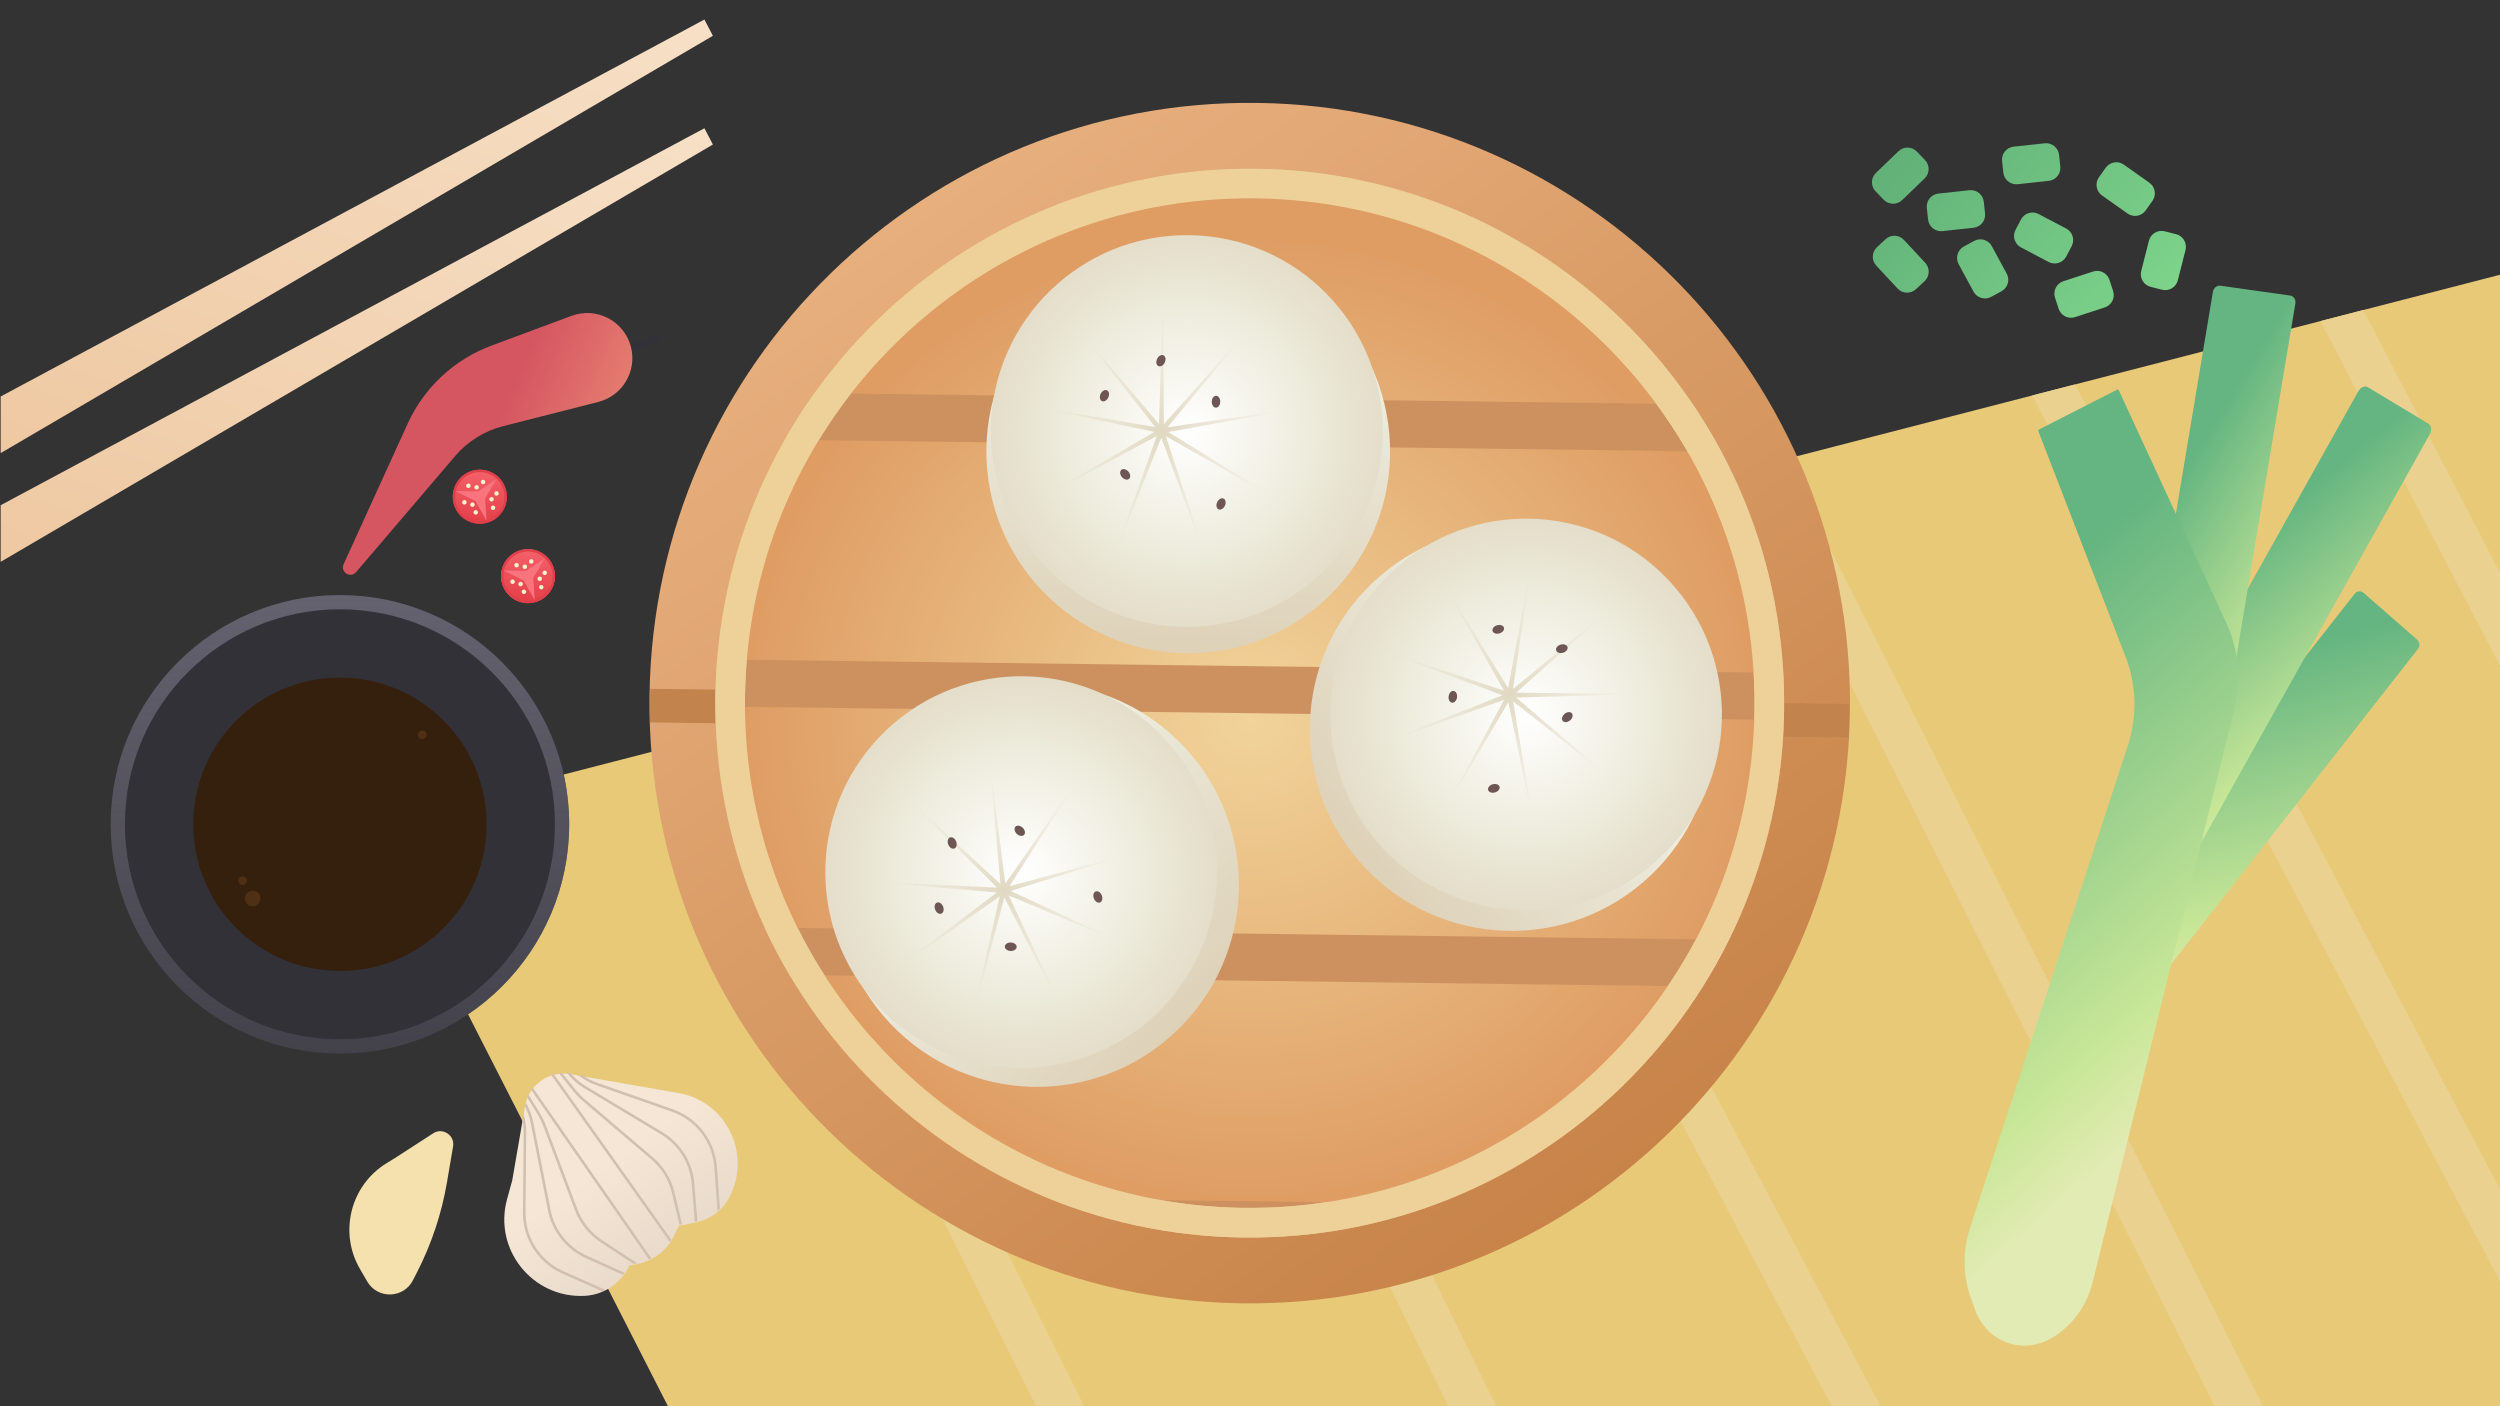 <svg width="1920" height="1080" fill="none" xmlns="http://www.w3.org/2000/svg">
<rect width="100%" height="100%" fill="#333333" stroke="none"/>
<g clip-path="url(#clip0_70:301)">
<path d="M1920 1080V211L285 633L513 1080H1920Z" fill="#E8C978"/>
<path fill-rule="evenodd" clip-rule="evenodd" d="M1814.97 238.107L1920 439.846V511.417L1782.13 246.585L1814.97 238.107ZM1593.62 295.241L1920 913.365V984.147L1560.73 303.73L1593.62 295.241ZM1370.83 352.742L1737.96 1080H1700.94L1338.08 361.196L1370.83 352.742ZM1096.29 423.603L1444.23 1080H1406.82L1063.39 432.095L1096.29 423.603ZM857.622 485.204L1149.19 1080H1112.38L824.948 493.637L857.622 485.204ZM572.166 558.881L832.726 1080H795.775L539.439 567.328L572.166 558.881Z" fill="#EAD18F"/>
<path d="M1420.76 545.831C1417.54 800.414 1208.55 1004.18 953.963 1000.96C699.38 997.741 495.611 788.75 498.832 534.167C502.053 279.584 711.044 75.815 965.627 79.036C1220.21 82.257 1423.98 291.248 1420.76 545.831Z" fill="url(#paint0_linear_70:301)"/>
<path fill-rule="evenodd" clip-rule="evenodd" d="M499.414 529.012L1420.31 540.663L1419.98 566.472L499.087 554.822L499.414 529.012Z" fill="#C2844C"/>
<path d="M1370.17 545.191C1367.3 771.836 1181.25 953.243 954.603 950.375C727.959 947.508 546.552 761.452 549.419 534.808C552.287 308.163 738.343 126.756 964.987 129.624C1191.63 132.491 1373.04 318.547 1370.17 545.191Z" fill="#CC915E"/>
<path fill-rule="evenodd" clip-rule="evenodd" d="M954.891 927.663C1168.99 930.372 1344.75 759.005 1347.46 544.904C1350.17 330.804 1178.8 155.045 964.7 152.336C750.599 149.628 574.841 320.994 572.132 535.095C569.423 749.195 740.79 924.954 954.891 927.663ZM954.603 950.375C1181.25 953.243 1367.3 771.836 1370.17 545.191C1373.04 318.547 1191.63 132.491 964.987 129.624C738.343 126.756 552.287 308.163 549.419 534.808C546.552 761.452 727.959 947.508 954.603 950.375Z" fill="#E8CA8F"/>
<path fill-rule="evenodd" clip-rule="evenodd" d="M1322 346.847C1349.35 398.034 1366.16 455.66 1369.56 516.788L550.745 506.429C555.691 445.406 573.954 388.223 602.595 337.745L1322 346.847ZM1041.97 137.825C1149.17 159.605 1240.99 223.093 1300.04 310.43L625.472 301.895C686.703 216.08 780.106 154.936 887.819 135.875L1041.97 137.825ZM1327.88 721.74C1353.15 670.633 1368.12 613.469 1370 552.933L549.393 542.551C549.747 603.116 563.256 660.64 587.234 712.369L1327.88 721.74ZM1307.82 757.626L606.373 748.751C651.955 825.757 722.019 886.66 805.988 920.616L1103.92 924.385C1188.72 892.565 1260.31 833.454 1307.82 757.626Z" fill="url(#paint1_radial_70:301)"/>
<path fill-rule="evenodd" clip-rule="evenodd" d="M954.891 927.663C1168.99 930.372 1344.75 759.005 1347.46 544.904C1350.17 330.804 1178.8 155.045 964.7 152.336C750.599 149.628 574.841 320.994 572.132 535.095C569.423 749.195 740.79 924.954 954.891 927.663ZM954.603 950.375C1181.25 953.243 1367.3 771.836 1370.17 545.191C1373.04 318.547 1191.63 132.491 964.987 129.624C738.343 126.756 552.287 308.163 549.419 534.808C546.552 761.452 727.959 947.508 954.603 950.375Z" fill="#EED199"/>
<circle cx="912.564" cy="346.687" r="155.012" transform="rotate(0.725 912.564 346.687)" fill="url(#paint2_linear_70:301)"/>
<circle cx="911.46" cy="331.039" r="150.453" transform="rotate(0.725 911.46 331.039)" fill="url(#paint3_radial_70:301)"/>
<path d="M893.273 223.985L893.85 325.696L961.611 249.842L896.674 328.127L997.34 313.575L897.274 331.805L983.743 385.365L895.37 335.008L927.182 431.619L891.853 336.238L854.122 430.694L888.368 334.92L798.749 383.024L886.545 331.669L786.973 310.914L887.239 328.008L824.303 248.104L890.123 325.649L893.273 223.985Z" fill="url(#paint4_radial_70:301)"/>
<path fill-rule="evenodd" clip-rule="evenodd" d="M894.543 278.41C893.467 280.686 891.276 281.908 889.65 281.14C888.024 280.371 887.578 277.903 888.654 275.626C889.73 273.35 891.921 272.127 893.547 272.896C895.173 273.665 895.619 276.133 894.543 278.41ZM846.271 308.019C847.897 308.788 850.088 307.566 851.164 305.289C852.24 303.013 851.794 300.544 850.168 299.776C848.542 299.007 846.351 300.229 845.275 302.506C844.199 304.782 844.645 307.251 846.271 308.019ZM937.147 308.568C937.115 311.086 935.632 313.109 933.833 313.086C932.035 313.063 930.603 311.004 930.635 308.486C930.666 305.968 932.15 303.945 933.949 303.968C935.747 303.991 937.179 306.05 937.147 308.568ZM866.606 362.184C868.252 364.09 868.482 366.588 867.121 367.763C865.76 368.939 863.322 368.347 861.677 366.441C860.031 364.536 859.8 362.038 861.161 360.862C862.523 359.687 864.96 360.279 866.606 362.184ZM935.807 391.15C937.433 391.919 939.624 390.697 940.7 388.42C941.776 386.144 941.33 383.675 939.704 382.907C938.078 382.138 935.887 383.36 934.811 385.637C933.735 387.913 934.181 390.382 935.807 391.15Z" fill="#6D5654"/>
<circle cx="1160.96" cy="559.91" r="155.012" transform="rotate(49.437 1160.96 559.91)" fill="url(#paint5_linear_70:301)"/>
<circle cx="1171.99" cy="548.755" r="150.453" transform="rotate(49.437 1171.99 548.755)" fill="url(#paint6_radial_70:301)"/>
<path d="M1240.43 464.452L1164.39 531.998L1266.1 532.862L1164.42 535.724L1241.78 601.764L1162.06 538.602L1178.87 638.916L1158.39 539.285L1106.79 626.936L1155.15 537.454L1059.28 571.428L1153.84 533.965L1058.56 498.366L1155.08 530.451L1104.97 441.936L1158.29 528.556L1176.8 428.542L1161.96 529.167L1240.43 464.452Z" fill="url(#paint7_radial_70:301)"/>
<path fill-rule="evenodd" clip-rule="evenodd" d="M1200.38 501.315C1197.96 502.008 1195.59 501.169 1195.1 499.44C1194.6 497.711 1196.16 495.747 1198.58 495.054C1201 494.36 1203.37 495.2 1203.86 496.928C1204.36 498.657 1202.8 500.621 1200.38 501.315ZM1146.28 484.581C1146.77 486.31 1149.14 487.15 1151.56 486.456C1153.98 485.763 1155.54 483.799 1155.04 482.07C1154.55 480.341 1152.18 479.502 1149.76 480.195C1147.34 480.889 1145.78 482.853 1146.28 484.581ZM1205.83 553.23C1203.91 554.867 1201.42 555.087 1200.25 553.721C1199.08 552.354 1199.68 549.919 1201.59 548.282C1203.5 546.644 1206 546.425 1207.17 547.791C1208.34 549.157 1207.74 551.592 1205.83 553.23ZM1118.99 535.601C1118.65 538.095 1116.92 539.917 1115.14 539.67C1113.36 539.422 1112.2 537.2 1112.54 534.706C1112.89 532.212 1114.61 530.391 1116.39 530.638C1118.17 530.885 1119.34 533.107 1118.99 535.601ZM1142.89 606.714C1143.38 608.443 1145.75 609.282 1148.17 608.588C1150.59 607.895 1152.15 605.931 1151.65 604.202C1151.16 602.473 1148.8 601.634 1146.37 602.327C1143.95 603.021 1142.39 604.985 1142.89 606.714Z" fill="#6D5654"/>
<circle cx="796.471" cy="679.694" r="155.012" transform="rotate(-46.178 796.471 679.694)" fill="url(#paint8_linear_70:301)"/>
<circle cx="784.292" cy="669.81" r="150.453" transform="rotate(-46.178 784.292 669.81)" fill="url(#paint9_radial_70:301)"/>
<path d="M693.696 609.946L768.359 679.019L759.267 577.713L772.064 678.617L830.217 595.169L775.16 680.692L873.347 654.146L776.198 684.27L868.477 727.05L774.693 687.679L817.885 779.766L771.349 689.323L745.243 787.629L767.73 688.433L684.543 746.96L765.531 685.425L664.185 676.787L765.779 681.707L693.696 609.946Z" fill="url(#paint10_radial_70:301)"/>
<path fill-rule="evenodd" clip-rule="evenodd" d="M734.3 646.202C735.227 648.543 734.623 650.978 732.951 651.64C731.278 652.302 729.171 650.941 728.244 648.6C727.317 646.259 727.921 643.824 729.593 643.162C731.265 642.5 733.373 643.861 734.3 646.202ZM722.941 701.679C724.613 701.017 725.217 698.582 724.29 696.241C723.363 693.9 721.256 692.539 719.584 693.201C717.912 693.863 717.308 696.298 718.235 698.639C719.162 700.98 721.269 702.341 722.941 701.679ZM785.434 635.698C787.25 637.441 787.713 639.907 786.468 641.204C785.223 642.502 782.74 642.14 780.924 640.397C779.107 638.653 778.644 636.188 779.889 634.89C781.135 633.593 783.617 633.954 785.434 635.698ZM776.385 723.841C778.901 723.941 780.883 725.479 780.811 727.277C780.74 729.074 778.642 730.449 776.126 730.349C773.61 730.249 771.629 728.71 771.7 726.913C771.772 725.116 773.87 723.741 776.385 723.841ZM844.82 693.101C846.492 692.439 847.096 690.005 846.169 687.663C845.242 685.322 843.135 683.961 841.463 684.624C839.791 685.286 839.186 687.72 840.114 690.062C841.041 692.403 843.148 693.764 844.82 693.101Z" fill="#6D5654"/>
<path d="M437.117 633.059C437.117 730.293 358.293 809.117 261.059 809.117C163.824 809.117 85 730.293 85 633.059C85 535.824 163.824 457 261.059 457C358.293 457 437.117 535.824 437.117 633.059Z" fill="#323138"/>
<path fill-rule="evenodd" clip-rule="evenodd" d="M261.059 798.182C352.254 798.182 426.182 724.254 426.182 633.059C426.182 541.864 352.254 467.935 261.059 467.935C169.864 467.935 95.935 541.864 95.935 633.059C95.935 724.254 169.864 798.182 261.059 798.182ZM261.059 809.117C358.293 809.117 437.117 730.293 437.117 633.059C437.117 535.824 358.293 457 261.059 457C163.824 457 85 535.824 85 633.059C85 730.293 163.824 809.117 261.059 809.117Z" fill="url(#paint11_linear_70:301)"/>
<circle cx="261.059" cy="633.059" r="112.634" fill="#351F0D"/>
<circle cx="194" cy="690" r="6" fill="#503014"/>
<circle cx="186.281" cy="676.281" r="3.281" fill="#503014"/>
<circle cx="324.281" cy="564.281" r="3.281" fill="#503014"/>
<path fill-rule="evenodd" clip-rule="evenodd" d="M1650.7 140.307C1655.21 143.497 1656.28 149.738 1653.09 154.246L1647.89 161.592C1644.7 166.1 1638.46 167.168 1633.95 163.977L1614.36 150.111C1609.85 146.921 1608.78 140.68 1611.97 136.172L1617.17 128.826C1620.36 124.318 1626.61 123.25 1631.11 126.441L1650.7 140.307ZM1581.35 118.928C1580.76 113.436 1575.82 109.465 1570.33 110.057L1546.47 112.629C1540.98 113.221 1537.01 118.152 1537.6 123.643L1538.57 132.591C1539.16 138.082 1544.09 142.053 1549.58 141.462L1573.44 138.89C1578.93 138.298 1582.9 133.367 1582.31 127.876L1581.35 118.928ZM1591.05 189.04C1593.62 184.153 1591.75 178.106 1586.86 175.532L1565.63 164.348C1560.74 161.775 1554.69 163.65 1552.12 168.536L1547.93 176.499C1545.35 181.386 1547.23 187.433 1552.11 190.007L1573.35 201.191C1578.23 203.765 1584.28 201.89 1586.86 197.003L1591.05 189.04ZM1512.54 146.086C1518.03 145.494 1522.96 149.466 1523.55 154.957L1524.52 163.905C1525.11 169.396 1521.14 174.327 1515.65 174.919L1491.78 177.491C1486.29 178.083 1481.36 174.111 1480.77 168.62L1479.81 159.672C1479.21 154.181 1483.18 149.25 1488.68 148.658L1512.54 146.086ZM1620.06 214.923C1618.35 209.674 1612.7 206.811 1607.45 208.529L1584.64 215.994C1579.39 217.712 1576.53 223.36 1578.25 228.609L1581.05 237.162C1582.76 242.411 1588.41 245.274 1593.66 243.556L1616.47 236.091C1621.72 234.373 1624.58 228.725 1622.86 223.476L1620.06 214.923ZM1472.16 116.419C1468.33 112.438 1462 112.313 1458.02 116.141L1440.72 132.774C1436.74 136.602 1436.61 142.933 1440.44 146.914L1446.68 153.402C1450.51 157.383 1456.84 157.508 1460.82 153.68L1478.12 137.046C1482.1 133.219 1482.23 126.888 1478.4 122.907L1472.16 116.419ZM1440.98 204.004C1437.22 199.961 1437.45 193.634 1441.49 189.871L1448.08 183.739C1452.12 179.977 1458.45 180.204 1462.21 184.247L1478.56 201.815C1482.33 205.858 1482.1 212.186 1478.06 215.948L1471.47 222.08C1467.42 225.842 1461.1 225.615 1457.33 221.572L1440.98 204.004ZM1662.52 177.645C1657.17 176.286 1651.73 179.523 1650.37 184.876L1644.46 208.137C1643.1 213.49 1646.34 218.931 1651.69 220.291L1660.41 222.507C1665.76 223.867 1671.21 220.63 1672.57 215.277L1678.47 192.016C1679.83 186.663 1676.6 181.221 1671.24 179.861L1662.52 177.645ZM1541.15 210.153C1543.78 215.01 1541.98 221.079 1537.12 223.709L1529.21 227.994C1524.35 230.624 1518.28 228.819 1515.65 223.963L1504.22 202.859C1501.59 198.002 1503.4 191.933 1508.25 189.303L1516.17 185.018C1521.03 182.388 1527.09 184.193 1529.72 189.049L1541.15 210.153Z" fill="url(#paint12_linear_70:301)"/>
<path d="M1808.51 455.817C1810.14 453.735 1813.16 453.533 1815.26 455.364L1856.26 491.182C1858.35 493.013 1858.73 496.186 1857.1 498.267L1665.05 743.484C1663.42 745.566 1660.4 745.769 1658.3 743.937L1617.3 708.119C1615.2 706.288 1614.83 703.115 1616.46 701.034L1808.51 455.817Z" fill="url(#paint13_linear_70:301)"/>
<path d="M1811.31 300.309C1812.99 297.31 1816.27 296.035 1818.64 297.461L1864.91 325.353C1867.28 326.78 1867.84 330.367 1866.16 333.366L1668.39 686.646C1666.71 689.645 1663.43 690.92 1661.06 689.493L1614.79 661.601C1612.42 660.175 1611.86 656.588 1613.54 653.589L1811.31 300.309Z" fill="url(#paint14_linear_70:301)"/>
<path d="M1699.53 224.053C1700.02 221.12 1702.63 219.055 1705.37 219.441L1758.79 226.972C1761.52 227.357 1763.34 230.047 1762.85 232.979L1705.22 578.399C1704.73 581.331 1702.12 583.396 1699.38 583.011L1645.96 575.479C1643.23 575.094 1641.41 572.405 1641.9 569.472L1699.53 224.053Z" fill="url(#paint15_linear_70:301)"/>
<path d="M1625.92 299.275L1566.01 329.812C1565.51 330.068 1565.27 330.693 1565.48 331.221L1632.66 504.989C1640.93 526.367 1641.42 550.596 1634.05 573.112L1513 942.959C1507.23 960.586 1507.41 979.531 1513.49 996.448L1516.96 1006.1C1525.79 1030.64 1552.95 1040.7 1575.43 1027.75C1591.06 1018.74 1602.6 1003.16 1607.09 984.997L1715.82 544.932C1721.38 522.452 1719.29 498.969 1709.94 478.726L1627.22 299.729C1626.99 299.223 1626.41 299.023 1625.92 299.275Z" fill="url(#paint16_linear_70:301)"/>
<path d="M350.173 371.749C355.555 361.631 368.121 357.791 378.24 363.173C388.358 368.555 392.198 381.121 386.815 391.239C381.433 401.358 368.868 405.198 358.749 399.815C348.631 394.433 344.791 381.868 350.173 371.749Z" fill="url(#paint17_linear_70:301)"/>
<path fill-rule="evenodd" clip-rule="evenodd" d="M377.383 364.784C368.154 359.875 356.693 363.377 351.784 372.606C346.875 381.835 350.377 393.296 359.606 398.205C368.835 403.114 380.296 399.612 385.205 390.383C390.114 381.154 386.612 369.693 377.383 364.784ZM378.24 363.173C368.121 357.791 355.555 361.631 350.173 371.749C344.791 381.868 348.631 394.433 358.749 399.815C368.868 405.198 381.433 401.358 386.815 391.239C392.198 381.121 388.358 368.555 378.24 363.173Z" fill="#E03F49"/>
<path d="M349.744 377.163L367.016 377.393L381.399 367.828L372.563 382.67L373.656 399.909L365.22 384.836L349.744 377.163Z" fill="#F9747C"/>
<circle cx="377.524" cy="383.479" r="1.698" transform="rotate(-76.43 377.524 383.479)" fill="#F3F4CB"/>
<circle cx="362.838" cy="387.572" r="1.715" transform="rotate(41.565 362.838 387.572)" fill="#F3F4CB"/>
<circle r="1.715" transform="matrix(0.968 -0.249 -0.249 -0.968 366.047 374.277)" fill="#F3F4CB"/>
<circle cx="378.675" cy="389.968" r="1.698" transform="rotate(-76.43 378.675 389.968)" fill="#F3F4CB"/>
<circle cx="356.655" cy="385.757" r="1.715" transform="rotate(41.565 356.655 385.757)" fill="#F3F4CB"/>
<circle r="1.715" transform="matrix(0.968 -0.249 -0.249 -0.968 359.716 373.073)" fill="#F3F4CB"/>
<circle cx="381.332" cy="378.964" r="1.698" transform="rotate(-76.43 381.332 378.964)" fill="#F3F4CB"/>
<circle cx="365.381" cy="393.493" r="1.715" transform="rotate(41.565 365.381 393.493)" fill="#F3F4CB"/>
<circle r="1.715" transform="matrix(0.968 -0.249 -0.249 -0.968 371.011 370.168)" fill="#F3F4CB"/>
<path d="M387.173 432.749C392.555 422.631 405.121 418.791 415.24 424.173C425.358 429.555 429.198 442.121 423.815 452.239C418.433 462.358 405.868 466.198 395.749 460.815C385.631 455.433 381.791 442.868 387.173 432.749Z" fill="url(#paint18_linear_70:301)"/>
<path fill-rule="evenodd" clip-rule="evenodd" d="M414.383 425.784C405.154 420.875 393.693 424.377 388.784 433.606C383.875 442.835 387.377 454.296 396.606 459.205C405.835 464.114 417.296 460.612 422.205 451.383C427.114 442.154 423.612 430.693 414.383 425.784ZM415.24 424.173C405.121 418.791 392.555 422.631 387.173 432.749C381.791 442.868 385.631 455.433 395.749 460.815C405.868 466.198 418.433 462.358 423.815 452.239C429.198 442.121 425.358 429.555 415.24 424.173Z" fill="#E03F49"/>
<path d="M386.744 438.163L404.016 438.393L418.399 428.828L409.563 443.67L410.656 460.909L402.22 445.836L386.744 438.163Z" fill="#F9747C"/>
<circle cx="414.524" cy="444.479" r="1.698" transform="rotate(-76.43 414.524 444.479)" fill="#F3F4CB"/>
<circle cx="399.838" cy="448.572" r="1.715" transform="rotate(41.565 399.838 448.572)" fill="#F3F4CB"/>
<circle r="1.715" transform="matrix(0.968 -0.249 -0.249 -0.968 403.047 435.277)" fill="#F3F4CB"/>
<circle cx="415.675" cy="450.968" r="1.698" transform="rotate(-76.43 415.675 450.968)" fill="#F3F4CB"/>
<circle cx="393.655" cy="446.757" r="1.715" transform="rotate(41.565 393.655 446.757)" fill="#F3F4CB"/>
<circle r="1.715" transform="matrix(0.968 -0.249 -0.249 -0.968 396.716 434.073)" fill="#F3F4CB"/>
<circle cx="418.332" cy="439.964" r="1.698" transform="rotate(-76.43 418.332 439.964)" fill="#F3F4CB"/>
<circle cx="402.381" cy="454.493" r="1.715" transform="rotate(41.565 402.381 454.493)" fill="#F3F4CB"/>
<circle r="1.715" transform="matrix(0.968 -0.249 -0.249 -0.968 408.011 431.168)" fill="#F3F4CB"/>
<path d="M0.5 348V304.5L541 15L547.5 27.5L0.5 348Z" fill="url(#paint19_linear_70:301)"/>
<path d="M0.5 431.5V388L541 98.5L547.5 111L0.5 431.5Z" fill="url(#paint20_linear_70:301)"/>
<path fill-rule="evenodd" clip-rule="evenodd" d="M507.493 259.249C506.982 257.751 505.353 256.951 503.855 257.462L470.746 268.76C469.248 269.271 468.448 270.9 468.959 272.398C469.47 273.896 471.099 274.696 472.597 274.185L505.706 262.887C507.204 262.376 508.004 260.747 507.493 259.249Z" fill="#323138"/>
<path d="M273.475 439.389L349.601 350.2C359.212 338.94 372.074 330.934 386.421 327.281L459.538 308.666C478.126 303.934 489.339 285.007 484.56 266.431C479.434 246.508 458.187 235.406 438.904 242.574L377.483 265.41C348.919 276.029 325.759 297.584 313.119 325.313L263.9 433.29C261.143 439.337 269.161 444.443 273.475 439.389Z" fill="url(#paint21_linear_70:301)"/>
<path d="M520.559 839.386L437.985 824.982C421.646 822.132 406.095 833.081 403.268 849.424L393.383 906.584L389.427 920.951C378.807 959.526 409.012 997.201 448.973 995.223C462.155 994.57 474.158 987.43 481.023 976.157L483.779 971.63L487.289 971.138C500.584 969.273 512.058 960.862 517.837 948.744L521.316 941.448L534.237 938.889C545.258 936.706 554.763 929.598 560.046 919.682C577.736 886.482 557.702 845.345 520.559 839.386Z" fill="url(#paint22_linear_70:301)"/>
<path fill-rule="evenodd" clip-rule="evenodd" d="M403.115 849.566L403.247 848.805C403.381 848.03 403.544 847.268 403.733 846.519C406.512 851.346 408.485 856.604 409.567 862.085L422.809 929.184C425.868 944.685 436.213 957.759 450.594 964.3L479.7 977.538C479.31 978.099 478.908 978.649 478.492 979.186L449.766 966.121C434.798 959.312 424.031 945.705 420.847 929.572L407.605 862.472C406.716 857.972 405.203 853.629 403.115 849.566ZM462.257 991.607C463.081 991.265 463.892 990.896 464.69 990.5L432.714 976.292C414.867 968.362 403.433 950.592 403.612 931.064L404.17 870.158C404.216 865.119 403.515 860.132 402.115 855.352L401.261 860.287C401.893 863.516 402.2 866.816 402.17 870.139L401.612 931.046C401.426 951.371 413.327 969.866 431.901 978.12L462.257 991.607ZM486.493 970.628L461.311 954.101C452.279 948.174 445.363 939.532 441.559 929.42L417.127 864.476C416.029 861.557 414.655 858.749 413.023 856.091L404.908 842.874C405.207 842.116 405.535 841.375 405.891 840.652L414.728 855.045C416.426 857.811 417.856 860.733 418.999 863.772L443.431 928.716C447.086 938.431 453.731 946.734 462.408 952.429L489.421 970.157C488.709 970.297 487.991 970.417 487.267 970.519L486.493 970.628ZM498.421 967.25L407.961 837.093C408.357 836.508 408.774 835.938 409.209 835.385L500.237 966.359C499.639 966.671 499.034 966.968 498.421 967.25ZM514.444 953.898L423.24 825.478C423.906 825.253 424.581 825.051 425.264 824.873L515.629 952.111C515.249 952.719 514.854 953.314 514.444 953.898ZM521.922 940.705L516.077 916.28C513.661 906.185 508.103 897.119 500.202 890.387L447.387 845.384C444.917 843.279 442.652 840.942 440.626 838.406L429.211 824.125C430.007 824.03 430.81 823.966 431.619 823.934L442.188 837.158C444.135 839.594 446.311 841.839 448.685 843.862L501.5 888.865C509.722 895.871 515.508 905.308 518.022 915.814L523.885 940.316L521.922 940.705ZM533.62 938.388L531.25 909.19C529.972 893.443 521.18 879.278 507.635 871.145L448.999 835.938C443.784 832.807 439.177 828.771 435.39 824.027C436.244 824.101 437.103 824.213 437.963 824.363L438.328 824.427C441.687 828.277 445.633 831.584 450.028 834.223L508.664 869.43C522.762 877.895 531.913 892.638 533.244 909.029L535.593 937.97C535.136 938.078 534.677 938.178 534.216 938.27L533.62 938.388ZM551.035 930.169L548.594 896.434C547.185 876.956 534.344 860.175 515.912 853.722L458.423 833.598C452.974 831.69 447.92 828.883 443.458 825.322L447.887 826.094C451.344 828.425 455.104 830.317 459.084 831.71L516.572 851.835C535.757 858.55 549.122 876.017 550.589 896.29L552.918 928.472C552.309 929.059 551.681 929.625 551.035 930.169Z" fill="#D1C0AF"/>
<path d="M332.664 870.394L303.299 889.402L297.026 893.238C269.22 910.242 260.073 946.335 276.426 974.529L282.023 984.181C289.965 997.873 309.911 997.351 317.126 983.262L320.313 977.038C331.449 955.29 339.199 931.969 343.295 907.881L347.957 880.465C349.416 871.882 339.972 865.663 332.664 870.394Z" fill="#F5E1AE"/>
</g>
<defs>
<linearGradient id="paint0_linear_70:301" x1="1346.74" y1="1091.12" x2="627.885" y2="86.637" gradientUnits="userSpaceOnUse">
<stop stop-color="#C0793C"/>
<stop offset="1" stop-color="#EBB484"/>
</linearGradient>
<radialGradient id="paint1_radial_70:301" cx="0" cy="0" r="1" gradientUnits="userSpaceOnUse" gradientTransform="translate(960.161 551.878) rotate(90.725) scale(370.658 387.151)">
<stop stop-color="#F1D49A"/>
<stop offset="1" stop-color="#DF9D64"/>
</radialGradient>
<linearGradient id="paint2_linear_70:301" x1="934.709" y1="688.144" x2="942.209" y2="288.146" gradientUnits="userSpaceOnUse">
<stop stop-color="#CFB996"/>
<stop offset="1" stop-color="#EEEDDF"/>
</linearGradient>
<radialGradient id="paint3_radial_70:301" cx="0" cy="0" r="1" gradientUnits="userSpaceOnUse" gradientTransform="translate(911.46 331.039) rotate(90) scale(171.62)">
<stop stop-color="white"/>
<stop offset="0.565" stop-color="#EDEBDB"/>
<stop offset="0.951" stop-color="#E2DAC5"/>
</radialGradient>
<radialGradient id="paint4_radial_70:301" cx="0" cy="0" r="1" gradientUnits="userSpaceOnUse" gradientTransform="translate(891.921 330.791) rotate(86.248) scale(91.789)">
<stop stop-color="#E0D8C2"/>
<stop offset="1" stop-color="#E0D8C2" stop-opacity="0"/>
</radialGradient>
<linearGradient id="paint5_linear_70:301" x1="1183.11" y1="901.368" x2="1190.61" y2="501.37" gradientUnits="userSpaceOnUse">
<stop stop-color="#CFB996"/>
<stop offset="1" stop-color="#EEEDDF"/>
</linearGradient>
<radialGradient id="paint6_radial_70:301" cx="0" cy="0" r="1" gradientUnits="userSpaceOnUse" gradientTransform="translate(1171.99 548.754) rotate(90) scale(171.62)">
<stop stop-color="white"/>
<stop offset="0.565" stop-color="#EDEBDB"/>
<stop offset="0.951" stop-color="#E2DAC5"/>
</radialGradient>
<radialGradient id="paint7_radial_70:301" cx="0" cy="0" r="1" gradientUnits="userSpaceOnUse" gradientTransform="translate(1159.29 533.911) rotate(134.961) scale(91.789)">
<stop stop-color="#E0D8C2"/>
<stop offset="1" stop-color="#E0D8C2" stop-opacity="0"/>
</radialGradient>
<linearGradient id="paint8_linear_70:301" x1="818.615" y1="1021.15" x2="826.115" y2="621.153" gradientUnits="userSpaceOnUse">
<stop stop-color="#CFB996"/>
<stop offset="1" stop-color="#EEEDDF"/>
</linearGradient>
<radialGradient id="paint9_radial_70:301" cx="0" cy="0" r="1" gradientUnits="userSpaceOnUse" gradientTransform="translate(784.292 669.81) rotate(90) scale(171.62)">
<stop stop-color="white"/>
<stop offset="0.565" stop-color="#EDEBDB"/>
<stop offset="0.951" stop-color="#E2DAC5"/>
</radialGradient>
<radialGradient id="paint10_radial_70:301" cx="0" cy="0" r="1" gradientUnits="userSpaceOnUse" gradientTransform="translate(770.762 683.907) rotate(39.345) scale(91.789)">
<stop stop-color="#E0D8C2"/>
<stop offset="1" stop-color="#E0D8C2" stop-opacity="0"/>
</radialGradient>
<linearGradient id="paint11_linear_70:301" x1="261.059" y1="457" x2="261.059" y2="809.117" gradientUnits="userSpaceOnUse">
<stop stop-color="#64626F"/>
<stop offset="1" stop-color="#64626F" stop-opacity="0.34"/>
</linearGradient>
<linearGradient id="paint12_linear_70:301" x1="1626.03" y1="309.134" x2="1428.41" y2="142.436" gradientUnits="userSpaceOnUse">
<stop stop-color="#80D78C"/>
<stop offset="1" stop-color="#61B078"/>
</linearGradient>
<linearGradient id="paint13_linear_70:301" x1="1945.63" y1="448.003" x2="2010.32" y2="697.667" gradientUnits="userSpaceOnUse">
<stop stop-color="#64B581"/>
<stop offset="0.742" stop-color="#C8E797"/>
<stop offset="0.975" stop-color="#E3EBB4"/>
</linearGradient>
<linearGradient id="paint14_linear_70:301" x1="1828.13" y1="329.092" x2="1953.37" y2="482.122" gradientUnits="userSpaceOnUse">
<stop stop-color="#64B581"/>
<stop offset="0.742" stop-color="#C8E797"/>
<stop offset="0.975" stop-color="#E3EBB4"/>
</linearGradient>
<linearGradient id="paint15_linear_70:301" x1="1718.04" y1="294.069" x2="1852.11" y2="376.607" gradientUnits="userSpaceOnUse">
<stop stop-color="#64B581"/>
<stop offset="0.783" stop-color="#C8E797"/>
<stop offset="0.975" stop-color="#E3EBB4"/>
</linearGradient>
<linearGradient id="paint16_linear_70:301" x1="1672.52" y1="354.643" x2="1924.43" y2="640.534" gradientUnits="userSpaceOnUse">
<stop stop-color="#64B581"/>
<stop offset="0.783" stop-color="#C8E797"/>
<stop offset="0.975" stop-color="#E3EBB4"/>
</linearGradient>
<linearGradient id="paint17_linear_70:301" x1="362.582" y1="406.441" x2="364.596" y2="360.98" gradientUnits="userSpaceOnUse">
<stop stop-color="#E23B45"/>
<stop offset="1" stop-color="#F4616A"/>
</linearGradient>
<linearGradient id="paint18_linear_70:301" x1="399.582" y1="467.441" x2="401.596" y2="421.98" gradientUnits="userSpaceOnUse">
<stop stop-color="#E23B45"/>
<stop offset="1" stop-color="#F4616A"/>
</linearGradient>
<linearGradient id="paint19_linear_70:301" x1="660.5" y1="-78" x2="414.924" y2="563.499" gradientUnits="userSpaceOnUse">
<stop offset="0.186" stop-color="#F7E0C7"/>
<stop offset="0.93" stop-color="#EEC8A1"/>
</linearGradient>
<linearGradient id="paint20_linear_70:301" x1="660.5" y1="5.5" x2="414.924" y2="646.999" gradientUnits="userSpaceOnUse">
<stop offset="0.186" stop-color="#F7E0C7"/>
<stop offset="0.93" stop-color="#EEC8A1"/>
</linearGradient>
<linearGradient id="paint21_linear_70:301" x1="394.043" y1="292.256" x2="499.916" y2="337.304" gradientUnits="userSpaceOnUse">
<stop stop-color="#D55561"/>
<stop offset="1" stop-color="#EB8B75"/>
</linearGradient>
<linearGradient id="paint22_linear_70:301" x1="463.261" y1="895.519" x2="549.986" y2="1018.91" gradientUnits="userSpaceOnUse">
<stop stop-color="#F5E6D5"/>
<stop offset="1" stop-color="#DFD1C2"/>
</linearGradient>
<clipPath id="clip0_70:301">
<rect width="1920" height="1080" fill="white"/>
</clipPath>
</defs>
</svg>
